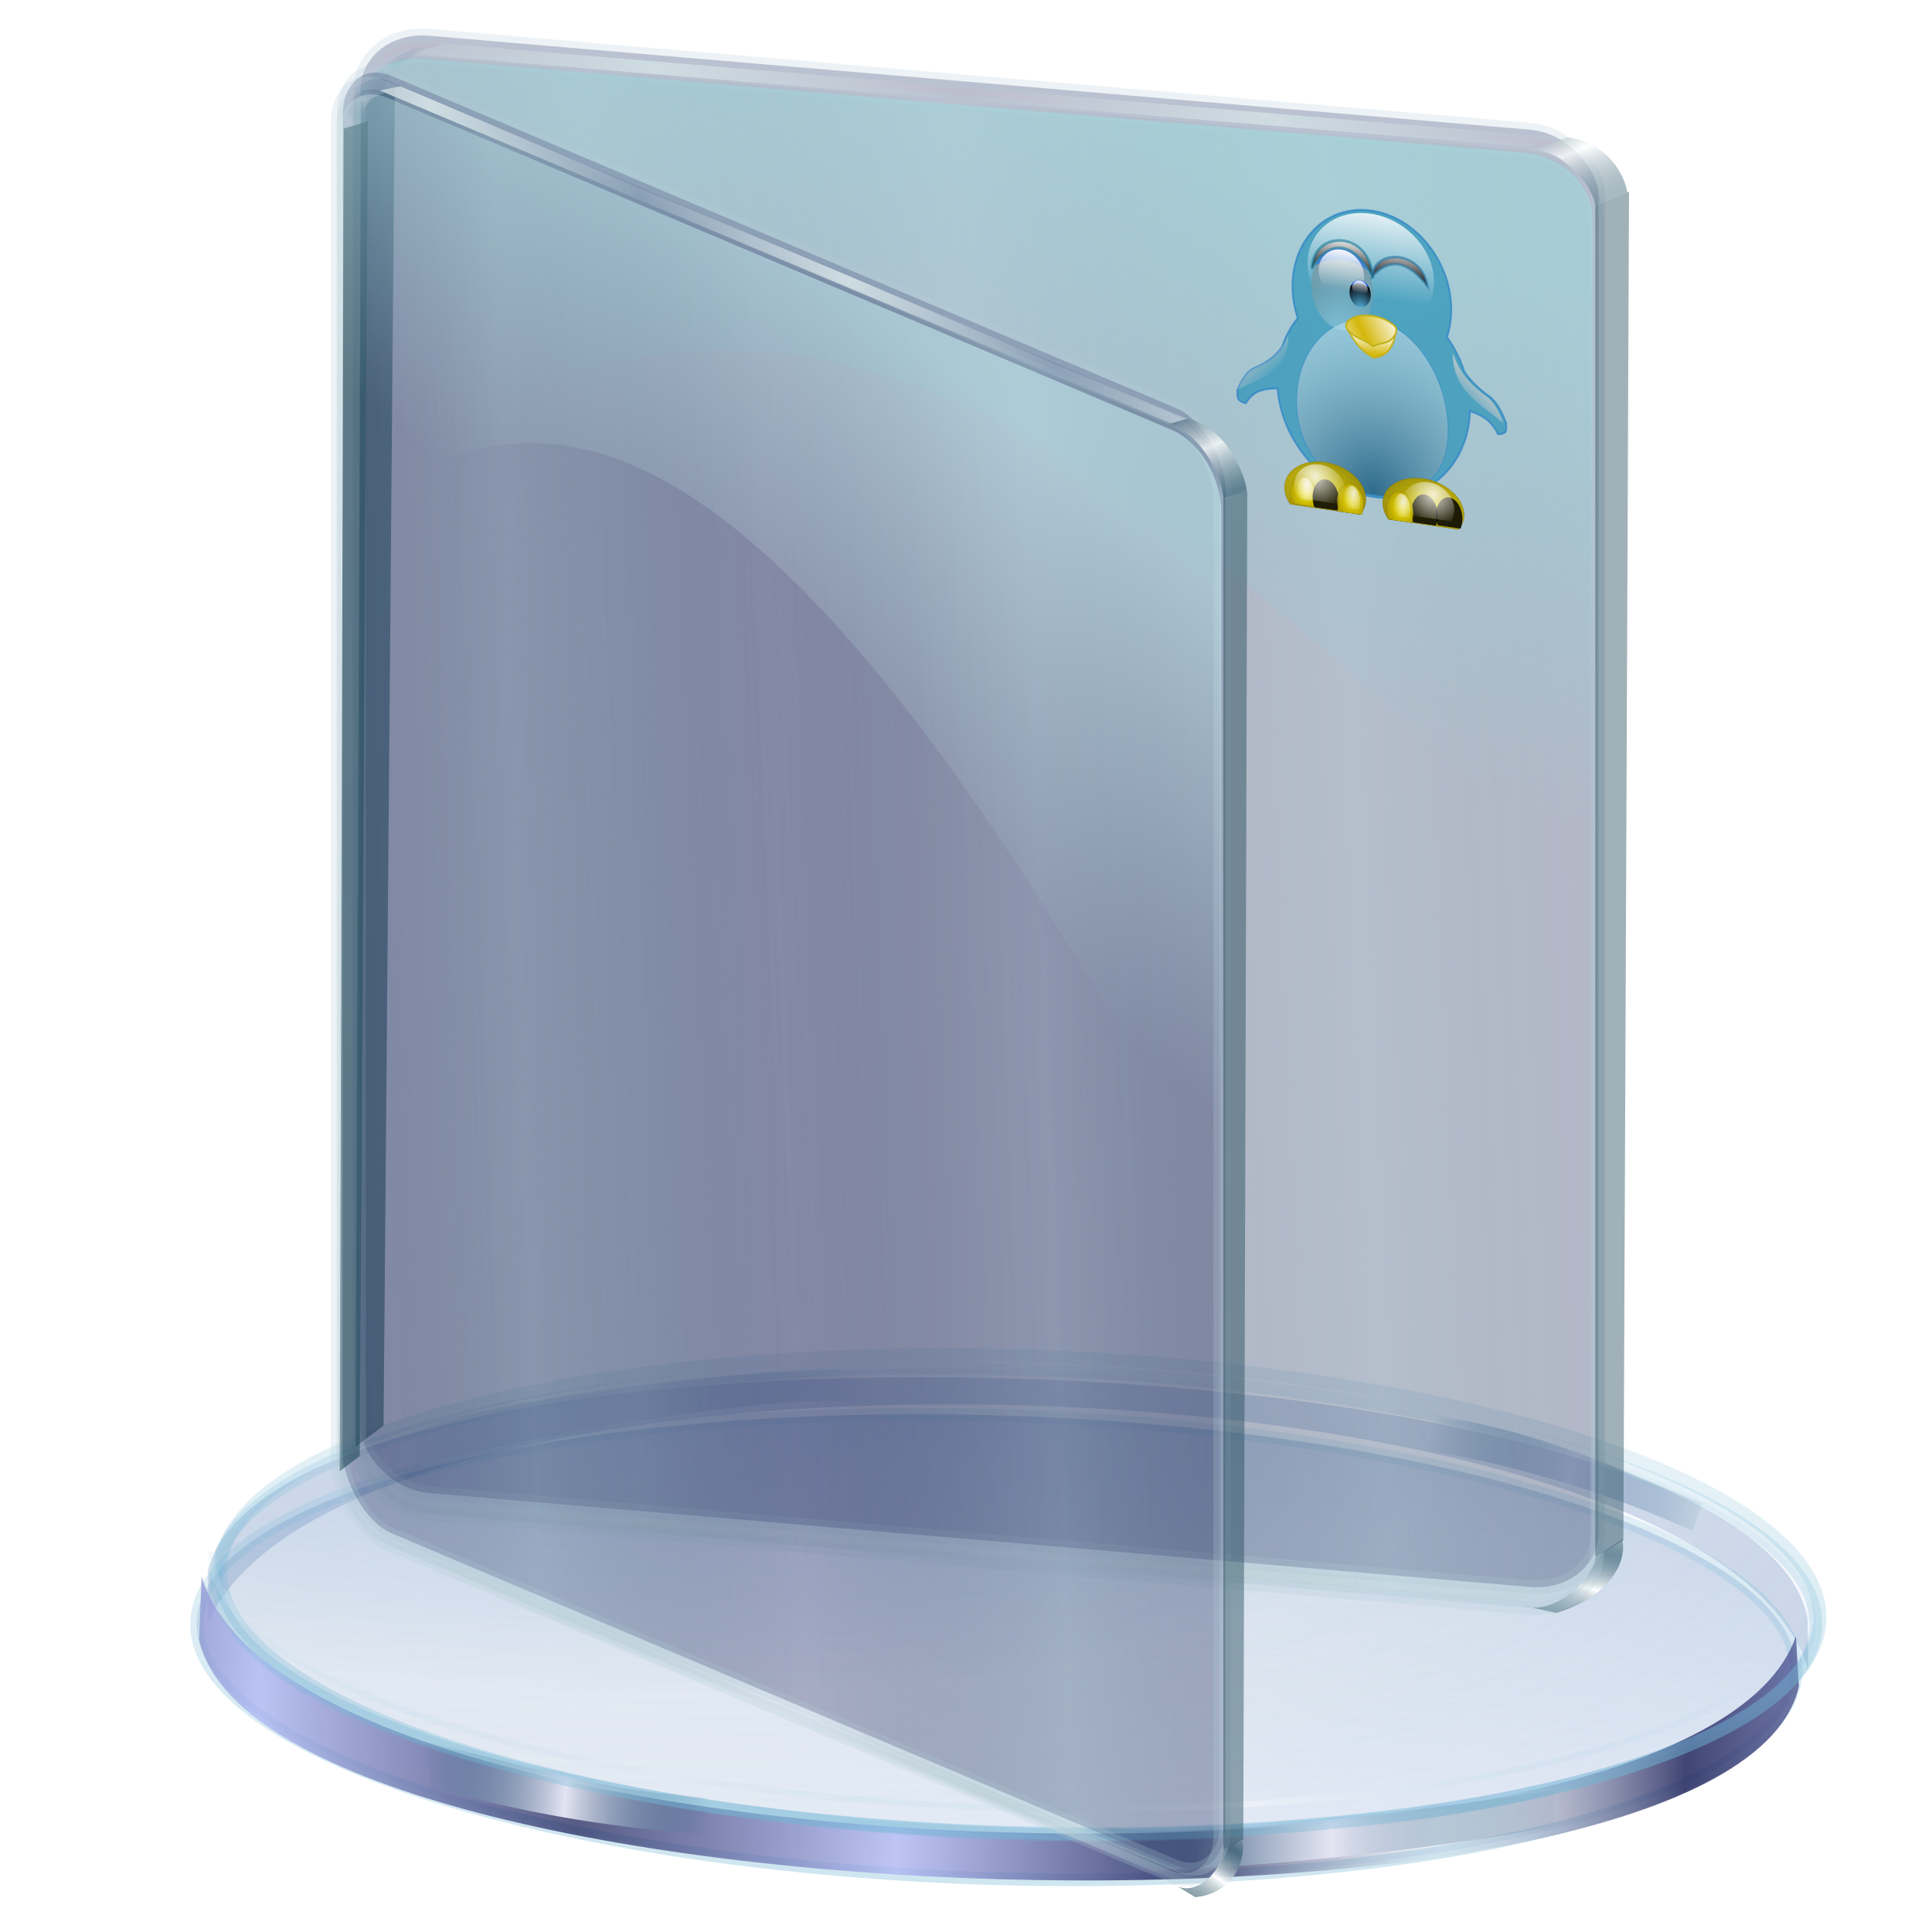 <?xml version="1.0" encoding="UTF-8" standalone="no"?>
<!-- Created with Inkscape (http://www.inkscape.org/) -->
<svg xmlns:a="http://ns.adobe.com/AdobeSVGViewerExtensions/3.0/" xmlns:dc="http://purl.org/dc/elements/1.1/" xmlns:cc="http://creativecommons.org/ns#" xmlns:rdf="http://www.w3.org/1999/02/22-rdf-syntax-ns#" xmlns:svg="http://www.w3.org/2000/svg" xmlns="http://www.w3.org/2000/svg" xmlns:xlink="http://www.w3.org/1999/xlink" xmlns:sodipodi="http://sodipodi.sourceforge.net/DTD/sodipodi-0.dtd" xmlns:inkscape="http://www.inkscape.org/namespaces/inkscape" id="svg2" version="1.1" inkscape:version="0.91 r13725" width="256" height="256" sodipodi:docname="folder-cyan.svg">
 <defs id="defs6">
  <linearGradient id="linearGradient4357">
   <stop id="stop4359" stop-color="#99c5c9" stop-opacity="0.337"/>
   <stop offset="1" id="stop4361" stop-color="#175057" stop-opacity="0"/>
  </linearGradient>
  <linearGradient id="linearGradient4538">
   <stop stop-opacity="1" stop-color="#e4e4f2" id="stop4540"/>
   <stop stop-opacity="0" stop-color="#286483" id="stop4542" offset="1"/>
  </linearGradient>
  <linearGradient id="linearGradient4438">
   <stop id="stop4440" stop-color="#9fdce0" stop-opacity="0.914"/>
   <stop offset="1" id="stop4442" stop-color="#7edde1" stop-opacity="0"/>
  </linearGradient>
  <linearGradient id="linearGradient4376">
   <stop stop-opacity="0.914" stop-color="#cdf4f6" id="stop4378"/>
   <stop stop-opacity="0" stop-color="#c5eaed" id="stop4380" offset="1"/>
  </linearGradient>
  <linearGradient id="linearGradient4370">
   <stop stop-opacity="0.337" stop-color="#99c5c9" id="stop4372"/>
   <stop stop-opacity="0" stop-color="#175257" id="stop4374" offset="1"/>
  </linearGradient>
  <linearGradient id="linearGradient4385">
   <stop stop-opacity="0.535" stop-color="#1a485c" id="stop4387"/>
   <stop stop-opacity="0.769" stop-color="#ffffff" id="stop4389" offset="1"/>
  </linearGradient>
  <linearGradient id="linearGradient4379">
   <stop stop-opacity="0.379" stop-color="#1a485c" id="stop4381"/>
   <stop stop-opacity="0.769" stop-color="#ffffff" id="stop4383" offset="1"/>
  </linearGradient>
  <linearGradient id="linearGradient3828">
   <stop id="stop3830" stop-color="#ffffff" stop-opacity="0.486"/>
   <stop id="stop3832" offset="1" stop-color="#286483" stop-opacity="0"/>
  </linearGradient>
  <linearGradient id="linearGradient3906">
   <stop id="stop3908" stop-color="#cedce2" stop-opacity="1"/>
   <stop offset="1" id="stop3910" stop-color="#cedce2" stop-opacity="0"/>
  </linearGradient>
  <linearGradient id="linearGradient3892">
   <stop id="stop3894" stop-color="#1a485c" stop-opacity="0.535"/>
   <stop offset="1" id="stop3896" stop-color="#ffffff" stop-opacity="1"/>
  </linearGradient>
  <linearGradient id="linearGradient3851">
   <stop id="stop3853" stop-color="#121650" stop-opacity="0.682"/>
   <stop id="stop3861" offset="0.371" stop-color="#aeb6f4" stop-opacity="0.749"/>
   <stop id="stop3859" offset="0.716" stop-color="#121650" stop-opacity="0.78"/>
   <stop offset="1" id="stop3855" stop-color="#c3c5db" stop-opacity="0.098"/>
  </linearGradient>
  <linearGradient id="linearGradient3824">
   <stop id="stop3826" stop-color="#ffffff" stop-opacity="0.838"/>
   <stop id="stop3828" offset="1" stop-color="#70b5d4" stop-opacity="0"/>
  </linearGradient>
  <linearGradient id="linearGradient3815">
   <stop id="stop3817" stop-color="#9fb3ff" stop-opacity="0.114"/>
   <stop id="stop3819" offset="1" stop-color="#1d5aa6" stop-opacity="0"/>
  </linearGradient>
  <linearGradient id="linearGradient3773">
   <stop id="stop3775" stop-color="#70b5d4" stop-opacity="0.838"/>
   <stop offset="1" id="stop3777" stop-color="#70b5d4" stop-opacity="0.275"/>
  </linearGradient>
  <linearGradient id="linearGradient3765">
   <stop id="stop3767" stop-color="#668dbd" stop-opacity="0.353"/>
   <stop offset="1" id="stop3769" stop-color="#668dbd" stop-opacity="0.094"/>
  </linearGradient>
  <linearGradient inkscape:collect="always" xlink:href="#linearGradient4370" id="linearGradient3873" x1="227.44" y1="56.22" x2="278.95" y2="54.15" gradientUnits="userSpaceOnUse" spreadMethod="reflect" gradientTransform="matrix(0.962,0,0,0.843,-382.707,80.15)"/>
  <linearGradient inkscape:collect="always" xlink:href="#linearGradient4438" id="linearGradient3884" x1="289.32" y1="-44.748" x2="264.02" y2="30.14" gradientUnits="userSpaceOnUse" gradientTransform="matrix(0.958,0.082,0,0.843,-381.915,47.964)"/>
  <linearGradient inkscape:collect="always" xlink:href="#linearGradient4379" id="linearGradient3898" x1="364.85" y1="0.77" x2="360.76" y2="-7.507" gradientUnits="userSpaceOnUse" spreadMethod="reflect" gradientTransform="matrix(0.963,0,0,0.843,-381.915,47.964)"/>
  <linearGradient inkscape:collect="always" xlink:href="#linearGradient3892" id="linearGradient3902" gradientUnits="userSpaceOnUse" spreadMethod="reflect" x1="359.71" y1="-9.786" x2="361.38" y2="-4.093" gradientTransform="matrix(0.963,0,0,-0.843,-382.161,228.53)"/>
  <linearGradient inkscape:collect="always" xlink:href="#linearGradient3906" id="linearGradient3912" x1="317.98" y1="-13.08" x2="359.28" y2="-16.12" gradientUnits="userSpaceOnUse" spreadMethod="reflect" gradientTransform="matrix(0.963,0,0,0.843,-381.915,47.964)"/>
  <linearGradient inkscape:collect="always" xlink:href="#linearGradient3906" id="linearGradient3916" gradientUnits="userSpaceOnUse" spreadMethod="reflect" x1="317.98" y1="-13.08" x2="359.28" y2="-16.12" gradientTransform="matrix(0.963,0,0,0.843,-381.915,240.826)"/>
  <linearGradient inkscape:collect="always" xlink:href="#linearGradient3828" id="linearGradient3858" gradientUnits="userSpaceOnUse" gradientTransform="matrix(1.164,0,0,1.019,-264.504,20.106)" spreadMethod="reflect" x1="61.93" y1="10.421" x2="63.37" y2="6.578"/>
  <linearGradient inkscape:collect="always" xlink:href="#linearGradient4385" id="linearGradient3127" gradientUnits="userSpaceOnUse" gradientTransform="matrix(0.686,0.208,0,0.843,-262.181,-10.711)" spreadMethod="reflect" x1="364.04" y1="0.636" x2="360.19" y2="-5.81"/>
  <linearGradient inkscape:collect="always" xlink:href="#linearGradient3906" id="linearGradient3129" gradientUnits="userSpaceOnUse" gradientTransform="matrix(0.686,0.208,0,0.843,-262.181,-10.711)" spreadMethod="reflect" x1="290.73" y1="-13.14" x2="330.8" y2="-13.995"/>
  <linearGradient gradientTransform="matrix(2.162,0,0,2.6,-140.292,-51.897)" id="XMLID_26_" gradientUnits="userSpaceOnUse" x1="76.24" y1="31.681" x2="76.24" y2="40.478">
   <stop offset="8.046%" id="stop191" stop-color="rgb(255,255,255)"/>
   <stop offset="100%" id="stop193" stop-color="rgb(255,255,255)" stop-opacity="0"/>
  </linearGradient>
  <radialGradient gradientTransform="matrix(2.162,0,0,2.6,-139.897,-51.106)" id="XMLID_25_" cx="76.51" cy="49.45" r="14.862" fx="76.51" fy="49.45" gradientUnits="userSpaceOnUse">
   <stop id="stop184" stop-color="rgb(187,235,255)"/>
   <stop offset="1" id="stop186" stop-color="#7b7b7d" stop-opacity="1"/>
   <a:midPointStop offset="0" stop-color="#BBEBFF"/>
   <a:midPointStop offset="0.5" stop-color="#BBEBFF"/>
   <a:midPointStop offset="1" stop-color="#003DD7"/>
  </radialGradient>
  <linearGradient id="linearGradient2772" inkscape:collect="always">
   <stop id="stop2774" stop-color="#fff9f9" stop-opacity="0"/>
   <stop id="stop2776" offset="1" stop-color="white" stop-opacity="1"/>
  </linearGradient>
  <linearGradient id="linearGradient2781" inkscape:collect="always">
   <stop id="stop2783" stop-color="#070707" stop-opacity="1"/>
   <stop id="stop2785" offset="1" stop-color="white" stop-opacity="1"/>
  </linearGradient>
  <radialGradient gradientUnits="userSpaceOnUse" fy="49.45" fx="76.51" r="14.862" cy="49.45" cx="76.51" id="radialGradient3407" gradientTransform="matrix(2.162,0,0,2.6,-139.897,-51.106)">
   <stop id="stop3409" stop-color="#55b6de" stop-opacity="1"/>
   <stop id="stop3411" offset="1" stop-color="#000007" stop-opacity="1"/>
   <a:midPointStop offset="0" stop-color="#BBEBFF"/>
   <a:midPointStop offset="0.5" stop-color="#BBEBFF"/>
   <a:midPointStop offset="1" stop-color="#003DD7"/>
  </radialGradient>
  <linearGradient id="linearGradient3433" inkscape:collect="always">
   <stop id="stop3435" stop-color="#d4b709" stop-opacity="1"/>
   <stop id="stop3437" offset="1" stop-color="white" stop-opacity="1"/>
  </linearGradient>
  <linearGradient id="linearGradient3443" inkscape:collect="always">
   <stop id="stop3445" stop-color="#ccc" stop-opacity="1"/>
   <stop id="stop3447" offset="1" stop-color="#ccc" stop-opacity="0"/>
  </linearGradient>
  <linearGradient id="linearGradient3457" inkscape:collect="always">
   <stop id="stop3459" stop-color="#fe0" stop-opacity="1"/>
   <stop id="stop3461" offset="1" stop-color="#ffe500" stop-opacity="0.704"/>
  </linearGradient>
  <linearGradient inkscape:collect="always" id="linearGradient3469">
   <stop id="stop3471" stop-color="#fbfbfb" stop-opacity="1"/>
   <stop offset="1" id="stop3473" stop-color="white" stop-opacity="0"/>
  </linearGradient>
  <linearGradient id="linearGradient2924">
   <stop id="stop2926" stop-color="#205274" stop-opacity="0.754"/>
   <stop offset="1" id="stop2928" stop-color="#ffffff" stop-opacity="0.458"/>
  </linearGradient>
  <radialGradient inkscape:collect="always" xlink:href="#linearGradient2924" id="radialGradient4205" gradientUnits="userSpaceOnUse" gradientTransform="matrix(1.559,-1.508,1.411,1.458,-665.657,134.827)" cx="125.41" cy="208.25" fx="125.41" fy="208.25" r="61.24"/>
  <linearGradient inkscape:collect="always" xlink:href="#linearGradient2772" id="linearGradient4207" gradientUnits="userSpaceOnUse" x1="-105.11" y1="57.59" x2="-105.24" y2="11.419"/>
  <linearGradient inkscape:collect="always" xlink:href="#linearGradient2781" id="linearGradient4209" gradientUnits="userSpaceOnUse" gradientTransform="matrix(1.09,0,0,0.939,-213.402,41.206)" x1="13.847" y1="56.14" x2="13.847" y2="25.797"/>
  <linearGradient inkscape:collect="always" xlink:href="#linearGradient2781" id="linearGradient4211" gradientUnits="userSpaceOnUse" gradientTransform="matrix(1.09,0,0,0.939,-169.403,41.206)" x1="13.847" y1="56.14" x2="13.847" y2="25.797"/>
  <radialGradient inkscape:collect="always" xlink:href="#XMLID_25_" id="radialGradient4213" gradientUnits="userSpaceOnUse" gradientTransform="matrix(2.162,0,0,2.6,-139.897,-51.106)" cx="76.51" cy="49.45" fx="76.51" fy="49.45" r="14.862"/>
  <linearGradient inkscape:collect="always" xlink:href="#XMLID_26_" id="linearGradient4215" gradientUnits="userSpaceOnUse" gradientTransform="matrix(2.162,0,0,2.6,-140.292,-51.897)" x1="76.24" y1="31.681" x2="76.24" y2="40.478"/>
  <radialGradient inkscape:collect="always" xlink:href="#radialGradient3407" id="radialGradient4221" gradientUnits="userSpaceOnUse" gradientTransform="matrix(1.963,0,0,2.104,-129.116,-42.922)" cx="76.51" cy="49.45" fx="76.51" fy="49.45" r="14.862"/>
  <linearGradient inkscape:collect="always" xlink:href="#XMLID_26_" id="linearGradient4223" gradientUnits="userSpaceOnUse" gradientTransform="matrix(1.963,0,0,2.104,-129.476,-43.562)" x1="76.24" y1="31.681" x2="76.24" y2="40.478"/>
  <linearGradient inkscape:collect="always" xlink:href="#linearGradient3433" id="linearGradient4229" gradientUnits="userSpaceOnUse" gradientTransform="matrix(1.279,0,0,1.168,-199.436,88.808)" spreadMethod="reflect" x1="19" y1="51.597" x2="18.321" y2="37.86"/>
  <linearGradient inkscape:collect="always" xlink:href="#linearGradient3443" id="linearGradient4231" gradientUnits="userSpaceOnUse" gradientTransform="matrix(1.444,0,0,1.444,-306.017,26.646)" x1="19.72" y1="85.88" x2="35.527" y2="101.77"/>
  <linearGradient inkscape:collect="always" xlink:href="#linearGradient3443" id="linearGradient4233" gradientUnits="userSpaceOnUse" gradientTransform="matrix(-1.444,0,0,1.444,-49.728,22.667)" x1="26.28" y1="92.44" x2="37.17" y2="105.87"/>
  <radialGradient inkscape:collect="always" xlink:href="#linearGradient3457" id="radialGradient4235" gradientUnits="userSpaceOnUse" gradientTransform="matrix(1.36,0.043,-0.022,0.836,-293.408,120.619)" cx="57.5" cy="155.54" fx="57.5" fy="155.54" r="27.28"/>
  <radialGradient inkscape:collect="always" xlink:href="#linearGradient3457" id="radialGradient4237" gradientUnits="userSpaceOnUse" gradientTransform="matrix(1.126,0.032,-0.018,0.637,-13.705,82.041)" cx="57.5" cy="155.54" fx="57.5" fy="155.54" r="27.28"/>
  <radialGradient inkscape:collect="always" xlink:href="#linearGradient3469" id="radialGradient4239" gradientUnits="userSpaceOnUse" gradientTransform="matrix(-0.802,-0.034,0.016,-0.683,87.925,281.807)" cx="56.54" cy="151.19" fx="56.54" fy="151.19" r="27.28"/>
  <radialGradient inkscape:collect="always" xlink:href="#linearGradient3457" id="radialGradient4241" gradientUnits="userSpaceOnUse" gradientTransform="matrix(-1.36,0.041,0.022,0.812,-56.295,125.326)" cx="57.5" cy="155.54" fx="57.5" fy="155.54" r="27.28"/>
  <radialGradient inkscape:collect="always" xlink:href="#linearGradient3469" id="radialGradient4263" gradientUnits="userSpaceOnUse" gradientTransform="matrix(0.968,-0.043,-0.019,-0.872,-178.989,380.098)" cx="56.54" cy="151.19" fx="56.54" fy="151.19" r="27.28"/>
  <radialGradient inkscape:collect="always" xlink:href="#linearGradient3469" id="radialGradient4265" gradientUnits="userSpaceOnUse" gradientTransform="matrix(-0.968,-0.044,0.019,-0.897,-170.714,382.891)" cx="56.54" cy="151.19" fx="56.54" fy="151.19" r="27.28"/>
  <linearGradient inkscape:collect="always" xlink:href="#linearGradient3433" id="linearGradient4267" gradientUnits="userSpaceOnUse" gradientTransform="matrix(1.279,0,0,1.168,-199.436,88.808)" spreadMethod="reflect" x1="12.985" y1="40.449" x2="35.681" y2="28.739"/>
  <linearGradient inkscape:collect="always" xlink:href="#linearGradient4538" id="linearGradient3662" gradientUnits="userSpaceOnUse" gradientTransform="matrix(0.842,0.026,0.026,-0.842,-387.633,365.746)" spreadMethod="reflect" x1="229.62" y1="253.18" x2="266.18" y2="254.22"/>
  <linearGradient inkscape:collect="always" xlink:href="#linearGradient4538" id="linearGradient3664" gradientUnits="userSpaceOnUse" gradientTransform="matrix(-0.832,-0.135,0.135,-0.832,89.776,408.89)" spreadMethod="reflect" x1="226.48" y1="251.92" x2="249.45" y2="252.55"/>
  <linearGradient inkscape:collect="always" xlink:href="#linearGradient3765" id="linearGradient3666" gradientUnits="userSpaceOnUse" x1="17.757" y1="183.53" x2="17.757" y2="256.25" gradientTransform="matrix(0.843,0,0,0.878,-154.631,-2.176)"/>
  <linearGradient inkscape:collect="always" xlink:href="#linearGradient3773" id="linearGradient3668" gradientUnits="userSpaceOnUse" x1="66.09" y1="264.77" x2="67.09" y2="173.91" gradientTransform="matrix(0.843,0,0,0.878,-152.198,-8.367)"/>
  <linearGradient inkscape:collect="always" xlink:href="#linearGradient3851" id="linearGradient3670" gradientUnits="userSpaceOnUse" gradientTransform="matrix(0.842,0.026,-0.026,0.842,-372.945,-7.148)" spreadMethod="reflect" x1="218.43" y1="236.06" x2="354.07" y2="234.6"/>
  <linearGradient inkscape:collect="always" xlink:href="#linearGradient4538" id="linearGradient3674" gradientUnits="userSpaceOnUse" gradientTransform="matrix(0.842,0.026,-0.019,0.619,-382.834,44.204)" spreadMethod="reflect" x1="226.48" y1="251.92" x2="249.45" y2="252.55"/>
  <linearGradient inkscape:collect="always" xlink:href="#linearGradient4538" id="linearGradient3676" gradientUnits="userSpaceOnUse" gradientTransform="matrix(-0.842,-0.026,-0.02,0.645,102.969,55.198)" spreadMethod="reflect" x1="229.62" y1="253.18" x2="266.18" y2="254.22"/>
  <radialGradient inkscape:collect="always" xlink:href="#linearGradient3815" id="radialGradient3678" gradientUnits="userSpaceOnUse" gradientTransform="matrix(0.843,0,0,0.249,-152.198,130.241)" spreadMethod="reflect" cx="-39.669" cy="149.73" fx="-39.669" fy="149.73" r="126.76"/>
  <linearGradient inkscape:collect="always" xlink:href="#linearGradient3824" id="linearGradient3682" gradientUnits="userSpaceOnUse" gradientTransform="matrix(0.842,0.026,-0.027,0.878,-152.692,-16.24)" spreadMethod="reflect" x1="66.09" y1="264.77" x2="144.1" y2="234.13"/>
  <linearGradient id="linearGradient4319" inkscape:collect="always">
   <stop stop-opacity="1" stop-color="#ffffff" id="stop4321"/>
   <stop stop-opacity="1" stop-color="#1b2acd" id="stop4323" offset="1"/>
  </linearGradient>
  <linearGradient id="linearGradient4311">
   <stop stop-opacity="1" stop-color="#bcbfeb" id="stop4313"/>
   <stop stop-opacity="1" stop-color="#5975ff" offset="0.293" id="stop4315"/>
   <stop stop-opacity="1" stop-color="#000984" id="stop4317" offset="1"/>
  </linearGradient>
  <linearGradient id="linearGradient3381">
   <stop stop-opacity="1" stop-color="#ffffff" id="stop3383"/>
   <stop stop-opacity="0" stop-color="#ffffff" offset="1" id="stop3385"/>
  </linearGradient>
  <filter id="filter3743" inkscape:collect="always">
   <feGaussianBlur id="feGaussianBlur3745" inkscape:collect="always"/>
  </filter>
  <radialGradient r="105.01" fy="194.55" fx="131.21" cy="194.55" cx="131.21" gradientTransform="matrix(4.057,-0.012,0.005,1.713,-397.619,-130.883)" gradientUnits="userSpaceOnUse" id="radialGradient3756" xlink:href="#linearGradient4311" inkscape:collect="always"/>
  <linearGradient y2="13.44" x2="148.71" y1="237.78" x1="142.64" gradientUnits="userSpaceOnUse" id="linearGradient3758" xlink:href="#linearGradient4319" inkscape:collect="always"/>
  <linearGradient y2="123.03" x2="145.68" y1="22.952" x1="105.93" gradientTransform="translate(-300.128,99.876)" gradientUnits="userSpaceOnUse" id="linearGradient3760" xlink:href="#linearGradient3381" inkscape:collect="always"/>
  <linearGradient inkscape:collect="always" xlink:href="#linearGradient3828" id="linearGradient4350" gradientUnits="userSpaceOnUse" gradientTransform="matrix(0.83,0.252,0,1.019,-178.507,-13.15)" spreadMethod="reflect" x1="61.93" y1="10.421" x2="63.37" y2="6.578"/>
  <linearGradient inkscape:collect="always" xlink:href="#linearGradient3906" id="linearGradient4352" gradientUnits="userSpaceOnUse" gradientTransform="matrix(0.686,0.208,0,0.843,-262.181,182.151)" spreadMethod="reflect" x1="317.98" y1="-13.08" x2="359.28" y2="-16.12"/>
  <linearGradient inkscape:collect="always" xlink:href="#linearGradient3892" id="linearGradient4354" gradientUnits="userSpaceOnUse" gradientTransform="matrix(0.686,0.208,0,-0.843,-262.356,169.802)" spreadMethod="reflect" x1="359.71" y1="-9.786" x2="361.38" y2="-4.093"/>
  <linearGradient inkscape:collect="always" xlink:href="#linearGradient4357" id="linearGradient4356" gradientUnits="userSpaceOnUse" gradientTransform="matrix(0.742,0,0,0.843,-285.026,98.928)" spreadMethod="reflect" x1="227.44" y1="56.22" x2="278.95" y2="54.15"/>
  <linearGradient inkscape:collect="always" xlink:href="#linearGradient4376" id="linearGradient4358" gradientUnits="userSpaceOnUse" gradientTransform="matrix(0.683,0.289,0,0.843,-262.181,-10.711)" x1="289.32" y1="-44.748" x2="264.02" y2="30.14"/>
  <linearGradient inkscape:collect="always" xlink:href="#linearGradient3773" id="linearGradient4524" gradientUnits="userSpaceOnUse" x1="66.09" y1="264.77" x2="67.09" y2="173.91" gradientTransform="matrix(0.843,0,0,0.878,-154.631,-2.176)"/>
  <linearGradient inkscape:collect="always" xlink:href="#linearGradient3773" id="linearGradient4526" gradientUnits="userSpaceOnUse" x1="66.09" y1="264.77" x2="67.09" y2="173.91" gradientTransform="matrix(0.843,0,0,0.906,-151.699,-15.368)"/>
 </defs>
 <sodipodi:namedview pagecolor="#ffffff" bordercolor="#666666" borderopacity="1" objecttolerance="10" gridtolerance="10" guidetolerance="10" inkscape:pageopacity="0" inkscape:pageshadow="2" inkscape:window-width="1920" inkscape:window-height="1057" id="namedview4" showgrid="false" inkscape:zoom="3.3984375" inkscape:cx="128" inkscape:cy="128" inkscape:window-x="-2" inkscape:window-y="-5" inkscape:window-maximized="1" inkscape:current-layer="svg2"/>
 <g id="g4544" transform="translate(271.89,31.191)">
  <path sodipodi:nodetypes="ccccc" inkscape:connector-curvature="0" id="path3807" d="m -217.216,162.905 c 11.644,-2.688 46.636,-9.883 60.273,-8.206 l -0.765,-4.525 c -12.954,-0.228 -46.288,3.443 -59.809,8.157 z" opacity="0.6" fill="url(#linearGradient3662)" stroke="none" fill-opacity="1"/>
  <path d="m -47.595,171.671 c -11.054,-5.003 -22.148,-8.334 -35.505,-10.857 l 1.68,-4.352 c 13.702,1.95 24.261,7.169 35.1,11.581 z" id="path3803" inkscape:connector-curvature="0" sodipodi:nodetypes="ccccc" fill="url(#linearGradient3664)" stroke="none" fill-opacity="1"/>
  <path sodipodi:nodetypes="ccccc" inkscape:connector-curvature="0" id="path3781" d="m -244.326,176.737 0.09,6.916 c 19.045,-41.888 199.54,-36.564 211.968,6.479 l -0.099,-6.63 c -5.97,-38.293 -201.259,-44.779 -211.959,-6.765 z" fill="#7b97c2" stroke="none" fill-opacity="0.332"/>
  <ellipse transform="matrix(1,0.031,-0.031,1,0,0)" id="path3755" stroke-miterlimit="4" cx="-133.93" cy="191.2" rx="105.97" ry="30.67" stroke-dasharray="none" stroke-opacity="0.427" fill="url(#linearGradient3666)" stroke="url(#linearGradient4524)" fill-opacity="1" stroke-width="1.685"/>
  <path d="m -245.499,186.05 0.324,-8.369 c 12.093,41.266 198.282,46.453 211.252,7.922 l 0.4,6.639 c -8.298,37.857 -203.618,32.404 -211.976,-6.192 z" id="path3783" inkscape:connector-curvature="0" sodipodi:nodetypes="ccccc" fill="url(#linearGradient3670)" stroke="none" fill-opacity="1"/>
  <ellipse id="path3785" transform="matrix(1,0.031,-0.031,1,0,0)" stroke-miterlimit="4" cx="-131" cy="184.19" rx="105.97" ry="31.65" stroke-dasharray="none" stroke-opacity="0.427" fill="none" stroke="url(#linearGradient4526)" stroke-width="1.712"/>
  <path sodipodi:nodetypes="ccccc" inkscape:connector-curvature="0" id="path3789" d="m -215.475,199.596 c 11.635,2.69 23.774,6.718 37.349,7.395 l -0.501,4.855 c -13.737,-0.934 -25.464,-3.231 -36.18,-6.225 z" fill="url(#linearGradient3674)" stroke="none" fill-opacity="1"/>
  <path d="m -65.99,206.001 c -11.617,1.803 -45.558,6.818 -59.253,4.913 l -0.318,5.588 c 13.182,0.862 47.297,-3.041 59.676,-5.764 z" id="path3799" inkscape:connector-curvature="0" sodipodi:nodetypes="ccccc" fill="url(#linearGradient3676)" stroke="none" fill-opacity="1"/>
  <ellipse id="path3811" transform="matrix(1,0.031,-0.031,1,0,0)" stroke-miterlimit="4" cx="-131.5" cy="185.01" rx="105.97" ry="30.67" stroke-dasharray="none" stroke-opacity="0.427" fill="url(#radialGradient3678)" stroke="url(#linearGradient3668)" fill-opacity="1" stroke-width="1.685"/>
  <path sodipodi:nodetypes="csc" inkscape:connector-curvature="0" id="path3821" d="m -31.989,180.918 c -0.517,16.931 -48.361,29.206 -106.862,27.418 -58.501,-1.788 -105.505,-16.963 -104.988,-33.893" stroke-miterlimit="4" stroke-dasharray="none" stroke-opacity="0.427" fill="none" stroke="url(#linearGradient3682)" stroke-width="0.843"/>
 </g>
 <g id="g4512" transform="translate(243.641,-21.775)">
  <path sodipodi:nodetypes="ccccc" inkscape:connector-curvature="0" id="path3818" d="m -195.992,35.433 3.076,-1.346 c 0.637,-2.361 2.563,-5.043 7.83,-6.444 -3.85,0.19 -6.079,1.465 -7.83,3.059 -2.307,1.507 -2.715,3.118 -3.076,4.731 z" fill="url(#linearGradient3858)" stroke="none" fill-opacity="1"/>
  <path d="m -189.072,221.777 3.857,-1.397 149.22,12.569 -5.187,1.164 z" id="path3914" inkscape:connector-curvature="0" opacity="0.771" fill="url(#linearGradient3916)" stroke="none" fill-opacity="1"/>
  <path d="m -41.684,234.56 c 3.75,1.327 9.046,-3.293 9.51,-6.533 l 3.516,-2.286 c 0.736,4.153 -3.233,8.19 -8.812,9.748 z" id="path3900" inkscape:connector-curvature="0" sodipodi:nodetypes="ccccc" fill="url(#linearGradient3902)" stroke="none" fill-opacity="1"/>
  <rect transform="matrix(0.996,0.085,0,1,0,0)" ry="7.994" y="42.45" x="-196.66" height="193.1" width="164.7" id="rect3863" stroke-miterlimit="4" rx="9.126" opacity="0.6" stroke-dasharray="none" stroke-opacity="0.427" fill="#121750" stroke="#b6ccd6" fill-opacity="0.473" stroke-width="1.805"/>
  <path d="m -195.794,35.42 4.467,-1.954 -1.489,177.201 -3.722,2.823 z" id="path3888" inkscape:connector-curvature="0" sodipodi:nodetypes="ccccc" fill="#204757" stroke="none" fill-opacity="0.585"/>
  <rect id="rect3865" width="164.7" height="193.1" x="-196.85" y="45.22" ry="7.994" transform="matrix(0.996,0.085,0,1,0,0)" stroke-miterlimit="4" rx="9.126" opacity="0.6" stroke-dasharray="none" stroke-opacity="0.427" fill="url(#linearGradient3873)" stroke="#b6ccd6" fill-opacity="1" stroke-width="1.805"/>
  <path sodipodi:nodetypes="sssccss" inkscape:connector-curvature="0" id="rect3875" d="m -187.636,29.584 145.915,12.431 c 5.038,0.429 9.093,4.34 9.093,8.77 l 0,92.556 C -120.086,47.346 -160.935,61.327 -196.73,87.233 l 0,-50.429 c 0,-4.429 4.056,-7.649 9.093,-7.22 z" opacity="0.6" fill="url(#linearGradient3884)" stroke="none" fill-opacity="1"/>
  <path sodipodi:nodetypes="ccccc" inkscape:connector-curvature="0" id="path3886" d="m -32.255,49.101 4.467,-1.954 -0.744,178.721 -3.722,2.172 z" fill="#204757" stroke="none" fill-opacity="0.418"/>
  <path sodipodi:nodetypes="ccccc" inkscape:connector-curvature="0" id="path3890" d="m -41.437,41.934 c 3.75,-1.327 8.743,3.919 9.208,7.159 l 4.199,-1.835 c -0.326,-2.454 -2.845,-6.746 -7.948,-7.278 z" fill="url(#linearGradient3898)" stroke="none" fill-opacity="1"/>
  <path inkscape:connector-curvature="0" id="path3904" d="m -189.072,28.916 3.857,-1.397 149.22,12.569 -5.187,1.164 z" fill="url(#linearGradient3912)" stroke="none" fill-opacity="1"/>
 </g>
 <g id="g4152" transform="matrix(0.164,0.024,0,0.18,210.78,24.36)">
  <path id="path1894" d="m -176.858,43.344 c -35.42,0 -64.125,28.736 -64.125,64.156 0,8.11 1.469,15.886 4.219,23.031 -5.378,6.694 -9.633,14.279 -12.5,22.5 -6.007,9.029 -14.348,14.579 -23.281,19.219 -6.252,3.879 -9.621,10.622 -12.938,17.438 0.427,3.61 -2.092,8.226 6.75,9.031 6.68,-11.297 16.162,-12.851 25.625,-14.406 3.483,38.957 36.939,69.563 77.656,69.562 42.093,0 76.457,-32.7 77.938,-73.531 8.399,1.488 16.551,3.782 22.5,13.844 8.842,-0.805 6.323,-5.39 6.75,-9 -3.316,-6.815 -6.685,-13.558 -12.938,-17.438 -7.811,-4.057 -15.167,-8.805 -20.906,-15.969 -3.217,-8.707 -7.979,-16.681 -14,-23.594 2.208,-6.486 3.438,-13.458 3.438,-20.688 0,-35.42 -28.767,-64.156 -64.188,-64.156 z" inkscape:connector-curvature="0" stroke-miterlimit="4" stroke-dasharray="none" stroke-opacity="0.668" fill="#188cb4" fill-rule="evenodd" stroke="#2780c7" stroke-linejoin="miter" fill-opacity="0.618" stroke-linecap="butt" stroke-width="1.444"/>
  <path sodipodi:nodetypes="csssc" id="path1882" d="m -115.19,196.744 c 0,37.633 -26.613,55.823 -60.574,55.823 -33.962,0 -61.903,-23.333 -61.903,-60.966 0,-37.633 27.563,-68.176 61.525,-68.176 33.962,0 60.953,35.686 60.953,73.319 z" inkscape:connector-curvature="0" stroke-miterlimit="4" opacity="0.89" stroke-dasharray="none" stroke-opacity="0.668" fill="url(#radialGradient4205)" stroke="#2780c7" stroke-linejoin="round" fill-opacity="1" stroke-linecap="round" stroke-width="0.6" stroke-dashoffset="0"/>
  <ellipse transform="matrix(1.444,0,0,1.444,-17.448,24.932)" id="path1885" cx="-110.98" cy="44.653" rx="35.41" ry="30.27" opacity="0.89" fill="url(#linearGradient4207)" stroke="none" fill-opacity="1"/>
  <path sodipodi:nodetypes="ccc" id="path1893" d="m -225.307,92.457 c 0.446,-28.303 46.978,-35.457 49.436,0.544 -16.306,-28.314 -37.699,-21.744 -49.436,-0.544 z" inkscape:connector-curvature="0" stroke-miterlimit="4" stroke-dasharray="none" stroke-opacity="0.635" fill="url(#linearGradient4209)" fill-rule="evenodd" stroke="#1f829f" stroke-linejoin="miter" fill-opacity="1" stroke-linecap="butt" stroke-width="2.024"/>
  <path d="m -176.736,91.885 c 1.721,-20.966 40.437,-25.039 44.864,1.115 -16.306,-17.05 -30.842,-17.13 -44.864,-1.115 z" id="path2789" sodipodi:nodetypes="ccc" inkscape:connector-curvature="0" stroke-miterlimit="4" stroke-dasharray="none" stroke-opacity="0.639" fill="url(#linearGradient4211)" fill-rule="evenodd" stroke="#307ba5" stroke-linejoin="miter" fill-opacity="1" stroke-linecap="butt" stroke-width="2.024"/>
  <g transform="matrix(1.444,0,0,1.444,-236.875,26.646)" id="g3373">
   <path id="path188" d="m 42.162,53.952 c 0,11.45 -7.716,20.726 -17.237,20.726 -9.512,0 -17.237,-9.276 -17.237,-20.726 0,-11.447 7.722,-20.728 17.237,-20.728 9.521,0.003 17.237,9.281 17.237,20.728 z" inkscape:connector-curvature="0" opacity="0.446" fill="url(#radialGradient4213)"/>
   <path id="path195" d="m 37.253,45.965 c 0,6.788 -5.697,12.292 -12.723,12.292 -7.022,0 -12.716,-5.504 -12.716,-12.292 0,-6.793 5.694,-12.3 12.716,-12.3 7.026,0 12.723,5.506 12.723,12.3 z" a:adobe-blending-mode="screen" inkscape:connector-curvature="0" fill="url(#linearGradient4215)"/>
  </g>
  <g id="g3381" transform="matrix(1.312,0,0,1.169,-187.284,42.663)">
   <path d="m 42.162,53.952 c 0,11.45 -7.716,20.726 -17.237,20.726 -9.512,0 -17.237,-9.276 -17.237,-20.726 0,-11.447 7.722,-20.728 17.237,-20.728 9.521,0.003 17.237,9.281 17.237,20.728 z" id="path3383" inkscape:connector-curvature="0" opacity="0.483" fill="url(#radialGradient4213)"/>
   <path a:adobe-blending-mode="screen" d="m 37.253,45.965 c 0,6.788 -5.697,12.292 -12.723,12.292 -7.022,0 -12.716,-5.504 -12.716,-12.292 0,-6.793 5.694,-12.3 12.716,-12.3 7.026,0 12.723,5.506 12.723,12.3 z" id="path3385" inkscape:connector-curvature="0" fill="url(#linearGradient4215)"/>
  </g>
  <g transform="matrix(0.55,0,0,0.592,-197.619,80.778)" id="g3413">
   <path id="path3393" d="m 36.228,42.083 c 0,9.264 -7.007,16.769 -15.654,16.769 -8.639,0 -15.654,-7.505 -15.654,-16.769 0,-9.262 7.013,-16.772 15.654,-16.772 8.647,0.002 15.654,7.51 15.654,16.772 z" inkscape:connector-curvature="0" fill="url(#radialGradient4221)"/>
   <path id="path3395" d="m 31.769,35.62 c 0,5.492 -5.174,9.946 -11.555,9.946 -6.377,0 -11.549,-4.453 -11.549,-9.946 0,-5.497 5.172,-9.952 11.549,-9.952 6.381,0 11.555,4.455 11.555,9.952 z" a:adobe-blending-mode="screen" inkscape:connector-curvature="0" fill="url(#linearGradient4223)"/>
  </g>
  <g id="g3421" transform="matrix(0.55,0,0,0.592,-177.048,81.35)">
   <path d="m 36.228,42.083 c 0,9.264 -7.007,16.769 -15.654,16.769 -8.639,0 -15.654,-7.505 -15.654,-16.769 0,-9.262 7.013,-16.772 15.654,-16.772 8.647,0.002 15.654,7.51 15.654,16.772 z" id="path3423" inkscape:connector-curvature="0" fill="url(#radialGradient4221)"/>
   <path a:adobe-blending-mode="screen" d="m 31.769,35.62 c 0,5.492 -5.174,9.946 -11.555,9.946 -6.377,0 -11.549,-4.453 -11.549,-9.946 0,-5.497 5.172,-9.952 11.549,-9.952 6.381,0 11.555,4.455 11.555,9.952 z" id="path3425" inkscape:connector-curvature="0" fill="url(#linearGradient4223)"/>
  </g>
  <path inkscape:connector-curvature="0" sodipodi:nodetypes="cccccc" id="path3431" d="m -175.66,151.366 c 10.529,-2.006 15.787,-9.145 17.705,-19.41 0.508,-1.992 2.619,-5.152 -2.529,-7.394 -8.988,-5.27 -24.64,-5.185 -33.388,0.924 -4.059,2.465 -4.352,4.93 -3.035,7.394 5.282,6.772 8.592,13.825 21.247,18.486 z" stroke-opacity="1" fill="url(#linearGradient4229)" fill-rule="evenodd" stroke="#c1b11c" stroke-linejoin="miter" fill-opacity="1" stroke-linecap="butt" stroke-width="1.222"/>
  <path d="m -244.387,143.543 c -5.764,14.995 -16.437,22.626 -28.144,28.706 -6.252,3.879 -9.63,10.634 -12.946,17.449 18.319,-11.379 41.592,-18.464 41.09,-46.155 z" id="path3441" sodipodi:nodetypes="cccc" inkscape:connector-curvature="0" fill="url(#linearGradient4231)" fill-rule="evenodd" stroke="none" fill-opacity="1"/>
  <path sodipodi:nodetypes="cccc" id="path3451" d="m -111.359,139.564 c 5.764,14.995 16.437,22.626 28.144,28.706 6.252,3.879 9.63,10.634 12.946,17.449 -18.319,-11.379 -41.592,-18.464 -41.09,-46.155 z" inkscape:connector-curvature="0" fill="url(#linearGradient4233)" fill-rule="evenodd" stroke="none" fill-opacity="1"/>
  <path id="path1878" d="m -214.512,233.499 c -18.18,0 -32.935,10.307 -32.935,23.017 0,4.297 1.668,8.332 4.603,11.775 l 56.628,0 c 2.935,-3.443 4.64,-7.478 4.64,-11.775 0,-12.71 -14.756,-23.017 -32.935,-23.017 z" inkscape:connector-curvature="0" opacity="0.833" fill="#000000" stroke="none" fill-opacity="1"/>
  <path d="m -214.512,233.499 c -18.18,0 -32.935,10.307 -32.935,23.017 0,4.297 1.668,8.332 4.603,11.775 l 56.628,0 c 2.935,-3.443 4.64,-7.478 4.64,-11.775 0,-12.71 -14.756,-23.017 -32.935,-23.017 z" id="path3455" inkscape:connector-curvature="0" opacity="0.833" fill="url(#radialGradient4235)" stroke="none" fill-opacity="1"/>
  <g id="g3484" transform="matrix(-0.391,0,0,0.819,-211.769,108.048)" opacity="0.833">
   <path id="path3486" d="m 51.645,168.018 c -15.059,0 -27.281,7.851 -27.281,17.531 0,3.273 1.381,6.346 3.812,8.969 l 46.906,0 c 2.431,-2.623 3.844,-5.696 3.844,-8.969 0,-9.681 -12.223,-17.531 -27.281,-17.531 z" inkscape:connector-curvature="0" fill="#000000" stroke="none" fill-opacity="1"/>
   <path d="m 51.645,168.018 c -15.059,0 -27.281,7.851 -27.281,17.531 0,3.273 1.381,6.346 3.812,8.969 l 46.906,0 c 2.431,-2.623 3.844,-5.696 3.844,-8.969 0,-9.681 -12.223,-17.531 -27.281,-17.531 z" id="path3488" inkscape:connector-curvature="0" fill="url(#radialGradient4237)" stroke="none" fill-opacity="1"/>
   <path id="path3490" d="m 48.201,169.741 c -9.545,0 -17.293,6.116 -17.293,13.658 0,2.55 0.876,4.944 2.417,6.987 l 29.733,0 c 1.541,-2.043 2.436,-4.437 2.436,-6.987 0,-7.542 -7.748,-13.658 -17.293,-13.658 z" inkscape:connector-curvature="0" fill="url(#radialGradient4239)" stroke="none" fill-opacity="1"/>
  </g>
  <path id="path2052" d="m -135.19,234.978 c 18.18,0 32.935,10.012 32.935,22.359 0,4.174 -1.668,8.093 -4.603,11.438 l -56.628,0 c -2.935,-3.345 -4.64,-7.264 -4.64,-11.438 0,-12.346 14.756,-22.359 32.935,-22.359 z" inkscape:connector-curvature="0" opacity="0.833" fill="#000000" stroke="none" fill-opacity="1"/>
  <path d="m -135.19,234.978 c 18.18,0 32.935,10.012 32.935,22.359 0,4.174 -1.668,8.093 -4.603,11.438 l -56.628,0 c -2.935,-3.345 -4.64,-7.264 -4.64,-11.438 0,-12.346 14.756,-22.359 32.935,-22.359 z" id="path2054" inkscape:connector-curvature="0" opacity="0.833" fill="url(#radialGradient4241)" stroke="none" fill-opacity="1"/>
  <g transform="matrix(-0.391,0,0,0.819,-193.863,108.532)" id="g2062" opacity="0.833">
   <path d="m 51.645,168.018 c -15.059,0 -27.281,7.851 -27.281,17.531 0,3.273 1.381,6.346 3.812,8.969 l 46.906,0 c 2.431,-2.623 3.844,-5.696 3.844,-8.969 0,-9.681 -12.223,-17.531 -27.281,-17.531 z" id="path2064" inkscape:connector-curvature="0" fill="#000000" stroke="none" fill-opacity="1"/>
   <path id="path2066" d="m 51.645,168.018 c -15.059,0 -27.281,7.851 -27.281,17.531 0,3.273 1.381,6.346 3.812,8.969 l 46.906,0 c 2.431,-2.623 3.844,-5.696 3.844,-8.969 0,-9.681 -12.223,-17.531 -27.281,-17.531 z" inkscape:connector-curvature="0" fill="url(#radialGradient4237)" stroke="none" fill-opacity="1"/>
   <path d="m 48.201,169.741 c -9.545,0 -17.293,6.116 -17.293,13.658 0,2.55 0.876,4.944 2.417,6.987 l 29.733,0 c 1.541,-2.043 2.436,-4.437 2.436,-6.987 0,-7.542 -7.748,-13.658 -17.293,-13.658 z" id="path2068" inkscape:connector-curvature="0" fill="url(#radialGradient4239)" stroke="none" fill-opacity="1"/>
  </g>
  <g id="g2074" transform="matrix(-0.391,0,0,0.819,-174.022,109.016)" opacity="0.833">
   <path id="path2076" d="m 51.645,168.018 c -15.059,0 -27.281,7.851 -27.281,17.531 0,3.273 1.381,6.346 3.812,8.969 l 46.906,0 c 2.431,-2.623 3.844,-5.696 3.844,-8.969 0,-9.681 -12.223,-17.531 -27.281,-17.531 z" inkscape:connector-curvature="0" fill="#000000" stroke="none" fill-opacity="1"/>
   <path d="m 51.645,168.018 c -15.059,0 -27.281,7.851 -27.281,17.531 0,3.273 1.381,6.346 3.812,8.969 l 46.906,0 c 2.431,-2.623 3.844,-5.696 3.844,-8.969 0,-9.681 -12.223,-17.531 -27.281,-17.531 z" id="path2078" inkscape:connector-curvature="0" fill="url(#radialGradient4237)" stroke="none" fill-opacity="1"/>
   <path id="path2080" d="m 48.201,169.741 c -9.545,0 -17.293,6.116 -17.293,13.658 0,2.55 0.876,4.944 2.417,6.987 l 29.733,0 c 1.541,-2.043 2.436,-4.437 2.436,-6.987 0,-7.542 -7.748,-13.658 -17.293,-13.658 z" inkscape:connector-curvature="0" fill="url(#radialGradient4239)" stroke="none" fill-opacity="1"/>
  </g>
  <g id="g2086" transform="matrix(-0.391,0,0,0.819,-114.015,109.016)" opacity="0.833">
   <path id="path2088" d="m 51.645,168.018 c -15.059,0 -27.281,7.851 -27.281,17.531 0,3.273 1.381,6.346 3.812,8.969 l 46.906,0 c 2.431,-2.623 3.844,-5.696 3.844,-8.969 0,-9.681 -12.223,-17.531 -27.281,-17.531 z" inkscape:connector-curvature="0" fill="#000000" stroke="none" fill-opacity="1"/>
   <path d="m 51.645,168.018 c -15.059,0 -27.281,7.851 -27.281,17.531 0,3.273 1.381,6.346 3.812,8.969 l 46.906,0 c 2.431,-2.623 3.844,-5.696 3.844,-8.969 0,-9.681 -12.223,-17.531 -27.281,-17.531 z" id="path2090" inkscape:connector-curvature="0" fill="url(#radialGradient4237)" stroke="none" fill-opacity="1"/>
   <path id="path2092" d="m 48.201,169.741 c -9.545,0 -17.293,6.116 -17.293,13.658 0,2.55 0.876,4.944 2.417,6.987 l 29.733,0 c 1.541,-2.043 2.436,-4.437 2.436,-6.987 0,-7.542 -7.748,-13.658 -17.293,-13.658 z" inkscape:connector-curvature="0" fill="url(#radialGradient4239)" stroke="none" fill-opacity="1"/>
  </g>
  <g transform="matrix(-0.391,0,0,0.819,-133.856,109.5)" id="g2098" opacity="0.833">
   <path d="m 51.645,168.018 c -15.059,0 -27.281,7.851 -27.281,17.531 0,3.273 1.381,6.346 3.812,8.969 l 46.906,0 c 2.431,-2.623 3.844,-5.696 3.844,-8.969 0,-9.681 -12.223,-17.531 -27.281,-17.531 z" id="path2100" inkscape:connector-curvature="0" fill="#000000" stroke="none" fill-opacity="1"/>
   <path id="path2102" d="m 51.645,168.018 c -15.059,0 -27.281,7.851 -27.281,17.531 0,3.273 1.381,6.346 3.812,8.969 l 46.906,0 c 2.431,-2.623 3.844,-5.696 3.844,-8.969 0,-9.681 -12.223,-17.531 -27.281,-17.531 z" inkscape:connector-curvature="0" fill="url(#radialGradient4237)" stroke="none" fill-opacity="1"/>
   <path d="m 48.201,169.741 c -9.545,0 -17.293,6.116 -17.293,13.658 0,2.55 0.876,4.944 2.417,6.987 l 29.733,0 c 1.541,-2.043 2.436,-4.437 2.436,-6.987 0,-7.542 -7.748,-13.658 -17.293,-13.658 z" id="path2104" inkscape:connector-curvature="0" fill="url(#radialGradient4239)" stroke="none" fill-opacity="1"/>
  </g>
  <g id="g2110" transform="matrix(-0.391,0,0,0.819,-94.174,108.532)" opacity="0.833">
   <path id="path2112" d="m 51.645,168.018 c -15.059,0 -27.281,7.851 -27.281,17.531 0,3.273 1.381,6.346 3.812,8.969 l 46.906,0 c 2.431,-2.623 3.844,-5.696 3.844,-8.969 0,-9.681 -12.223,-17.531 -27.281,-17.531 z" inkscape:connector-curvature="0" fill="#000000" stroke="none" fill-opacity="1"/>
   <path d="m 51.645,168.018 c -15.059,0 -27.281,7.851 -27.281,17.531 0,3.273 1.381,6.346 3.812,8.969 l 46.906,0 c 2.431,-2.623 3.844,-5.696 3.844,-8.969 0,-9.681 -12.223,-17.531 -27.281,-17.531 z" id="path2114" inkscape:connector-curvature="0" fill="url(#radialGradient4237)" stroke="none" fill-opacity="1"/>
   <path id="path2116" d="m 48.201,169.741 c -9.545,0 -17.293,6.116 -17.293,13.658 0,2.55 0.876,4.944 2.417,6.987 l 29.733,0 c 1.541,-2.043 2.436,-4.437 2.436,-6.987 0,-7.542 -7.748,-13.658 -17.293,-13.658 z" inkscape:connector-curvature="0" fill="url(#radialGradient4239)" stroke="none" fill-opacity="1"/>
  </g>
  <path id="path2056" d="m -131.032,237.174 c 11.524,0 20.877,7.8 20.877,17.418 0,3.252 -1.057,6.305 -2.917,8.911 l -35.895,0 c -1.86,-2.606 -2.941,-5.659 -2.941,-8.911 0,-9.618 9.353,-17.418 20.877,-17.418 z" inkscape:connector-curvature="0" opacity="0.833" fill="url(#radialGradient4263)" stroke="none" fill-opacity="1"/>
  <path id="path3465" d="m -218.671,235.76 c -11.524,0 -20.877,8.03 -20.877,17.931 0,3.347 1.057,6.491 2.917,9.173 l 35.895,0 c 1.86,-2.683 2.941,-5.826 2.941,-9.173 0,-9.901 -9.353,-17.931 -20.877,-17.931 z" inkscape:connector-curvature="0" opacity="0.833" fill="url(#radialGradient4265)" stroke="none" fill-opacity="1"/>
  <path inkscape:connector-curvature="0" d="m -175.956,143.079 c 7.651,-4.472 13.438,-3.125 18.001,-11.124 0.508,-1.992 2.619,-5.152 -2.529,-7.394 -8.988,-5.27 -24.64,-5.185 -33.388,0.924 -4.059,2.465 -4.352,4.93 -3.035,7.394 6.013,6.651 11.898,4.938 20.951,10.199 z" id="path4017" sodipodi:nodetypes="cccccc" stroke-opacity="1" fill="url(#linearGradient4267)" fill-rule="evenodd" stroke="#c1b11c" stroke-linejoin="miter" fill-opacity="1" stroke-linecap="butt" stroke-width="1.222"/>
 </g>
 <g id="g4416" transform="translate(175.08,0)">
  <path d="m -129.681,17.011 2.192,-0.68 c 0.454,-2.223 1.827,-4.488 5.58,-4.749 -2.743,-0.643 -4.332,0.149 -5.58,1.364 -1.644,1.008 -1.935,2.53 -2.192,4.065 z" id="path3097" inkscape:connector-curvature="0" sodipodi:nodetypes="ccccc" fill="url(#linearGradient4350)" stroke="none" fill-opacity="1"/>
  <path inkscape:connector-curvature="0" id="path3099" d="m -124.75,204.853 2.749,-0.562 106.343,44.876 -3.696,0.041 z" opacity="0.771" fill="url(#linearGradient4352)" stroke="none" fill-opacity="1"/>
  <path sodipodi:nodetypes="ccccc" inkscape:connector-curvature="0" id="path3101" d="m -19.712,249.546 c 2.672,2.138 6.447,-1.335 6.778,-4.474 l 2.506,-1.525 c 0.525,4.312 -2.304,7.49 -6.28,7.84 z" fill="url(#linearGradient4354)" stroke="none" fill-opacity="1"/>
  <rect id="rect3103" width="127" height="193.1" x="-140.79" y="62.23" ry="7.994" transform="matrix(0.921,0.39,0,1,0,0)" stroke-miterlimit="4" rx="7.04" opacity="0.6" stroke-dasharray="none" stroke-opacity="0.427" fill="#121350" stroke="#b6ccd6" fill-opacity="0.473" stroke-width="1.585"/>
  <path sodipodi:nodetypes="ccccc" inkscape:connector-curvature="0" id="path3105" d="m -129.54,17.041 3.183,-0.987 -1.061,176.879 -2.653,2.017 z" fill="#204757" stroke="none" fill-opacity="0.585"/>
  <rect transform="matrix(0.921,0.39,0,1,0,0)" ry="7.994" y="63.995" x="-141.71" height="193.1" width="127" id="rect3107" stroke-miterlimit="4" rx="7.04" opacity="0.6" stroke-dasharray="none" stroke-opacity="0.427" fill="url(#linearGradient4356)" stroke="#b6ccd6" fill-opacity="1" stroke-width="1.585"/>
  <path d="m -123.727,12.971 103.987,44.022 c 3.59,1.52 6.48,6.309 6.48,10.738 l 0,92.556 C -75.586,45.358 -104.697,50.495 -130.207,68.651 l 0,-50.429 c 0,-4.429 2.89,-6.771 6.48,-5.251 z" id="path3109" inkscape:connector-curvature="0" sodipodi:nodetypes="sssccss" opacity="0.6" fill="url(#linearGradient4358)" stroke="none" fill-opacity="1"/>
  <path d="m -12.993,66.128 3.183,-0.987 -0.531,178.56 -2.653,1.366 z" id="path3111" inkscape:connector-curvature="0" sodipodi:nodetypes="ccccc" fill="#204757" stroke="none" fill-opacity="0.44"/>
  <path d="m -20.2,56.186 c 4.373,1.476 6.914,6.559 7.245,9.9 l 3.105,-0.925 c -0.232,-2.525 -2.988,-8.773 -7.952,-9.705 z" id="path3113" inkscape:connector-curvature="0" sodipodi:nodetypes="ccccc" fill="url(#linearGradient3127)" stroke="none" fill-opacity="1"/>
  <path d="m -124.75,11.992 2.749,-0.562 104.169,44.066 -2.077,0.595 z" id="path3115" inkscape:connector-curvature="0" sodipodi:nodetypes="ccccc" fill="url(#linearGradient3129)" stroke="none" fill-opacity="1"/>
 </g>
 <g transform="matrix(0.037,0,0,0.037,1.95,-10.483)" id="g3747">
  <path stroke-miterlimit="4" d="M 176.846,236.874 C 148.674,237.512 123.67,115.275 92.395,57.379 80.723,35.771 111.275,30.377 108.285,49.729 c 0,0 2.109,149.11 -26.189,167.724 C 44.358,242.278 23.492,184.437 54.4,172.064 c 39.964,-15.998 118.385,-14.108 129.802,-48.184 9.113,-39.871 -30.049,-61.289 -57.674,-30.897 -21.667,23.837 9.612,56.608 27.66,70.915 17.813,14.12 38.176,36.677 103.577,19.126" id="path3741" sodipodi:nodetypes="csssscsss" inkscape:connector-curvature="0" stroke-dasharray="none" stroke-opacity="0.691" fill="none" filter="url(#filter3743)" fill-rule="evenodd" stroke="#000000" stroke-linejoin="round" stroke-linecap="round" stroke-width="10"/>
  <path stroke-miterlimit="4" sodipodi:nodetypes="csssscsss" id="path3739" d="M 165.664,229.811 C 137.492,230.45 112.488,108.213 81.214,50.317 69.541,28.709 100.094,23.314 97.103,42.667 c 0,0 2.109,149.11 -26.189,167.724 C 33.177,235.216 12.311,177.375 43.218,165.002 83.183,149.004 161.603,150.894 173.021,116.818 182.133,76.947 142.972,55.53 115.347,85.922 c -21.667,23.837 9.612,56.608 27.66,70.915 17.813,14.12 38.176,36.677 103.577,19.126" inkscape:connector-curvature="0" stroke-dasharray="none" stroke-opacity="1" fill="none" fill-rule="evenodd" stroke="#000000" stroke-linejoin="round" stroke-linecap="round" stroke-width="10"/>
  <path stroke-miterlimit="4" d="M 165.664,229.811 C 137.492,230.45 112.488,108.213 81.214,50.317 69.541,28.709 100.094,23.314 97.103,42.667 c 0,0 2.109,149.11 -26.189,167.724 C 33.177,235.216 12.311,177.375 43.218,165.002 83.183,149.004 161.603,150.894 173.021,116.818 182.133,76.947 142.972,55.53 115.347,85.922 c -21.667,23.837 9.612,56.608 27.66,70.915 17.813,14.12 38.176,36.677 103.577,19.126" id="path2965" sodipodi:nodetypes="csssscsss" inkscape:connector-curvature="0" stroke-dasharray="none" stroke-opacity="1" fill="none" fill-rule="evenodd" stroke="#0023ff" stroke-linejoin="round" stroke-linecap="round" stroke-width="8"/>
  <path stroke-miterlimit="4" sodipodi:nodetypes="csssscsss" id="path3737" d="M 165.664,229.811 C 137.492,230.45 112.488,108.213 81.214,50.317 69.541,28.709 100.094,23.314 97.103,42.667 c 0,0 2.109,149.11 -26.189,167.724 C 33.177,235.216 12.311,177.375 43.218,165.002 83.183,149.004 161.603,150.894 173.021,116.818 182.133,76.947 142.972,55.53 115.347,85.922 c -21.667,23.837 9.612,56.608 27.66,70.915 17.813,14.12 38.176,36.677 103.577,19.126" inkscape:connector-curvature="0" stroke-dasharray="none" stroke-opacity="1" fill="none" fill-rule="evenodd" stroke="#ffffff" stroke-linejoin="round" stroke-linecap="round" stroke-width="4"/>
  <g transform="matrix(0.266,0,0,0.266,256.846,135.773)" id="g4337">
   <circle stroke-miterlimit="4" id="path4339" transform="translate(-300.785,99.218)" cx="125.94" cy="125.94" r="104.46" stroke-dasharray="none" stroke-opacity="1" fill="url(#radialGradient3756)" stroke="url(#linearGradient3758)" stroke-linejoin="round" fill-opacity="1" stroke-linecap="round" stroke-width="2.5"/>
   <path d="m -69.728,225.816 c -80.695,-98.198 -111.318,73.517 -208.92,0 0,-57.662 46.798,-104.46 104.46,-104.46 57.662,0 104.46,46.798 104.46,104.46 l 0,0 z" id="path4341" sodipodi:nodetypes="ccsc" inkscape:connector-curvature="0" fill="url(#linearGradient3760)" stroke="none" fill-opacity="1"/>
  </g>
 </g>
</svg>
